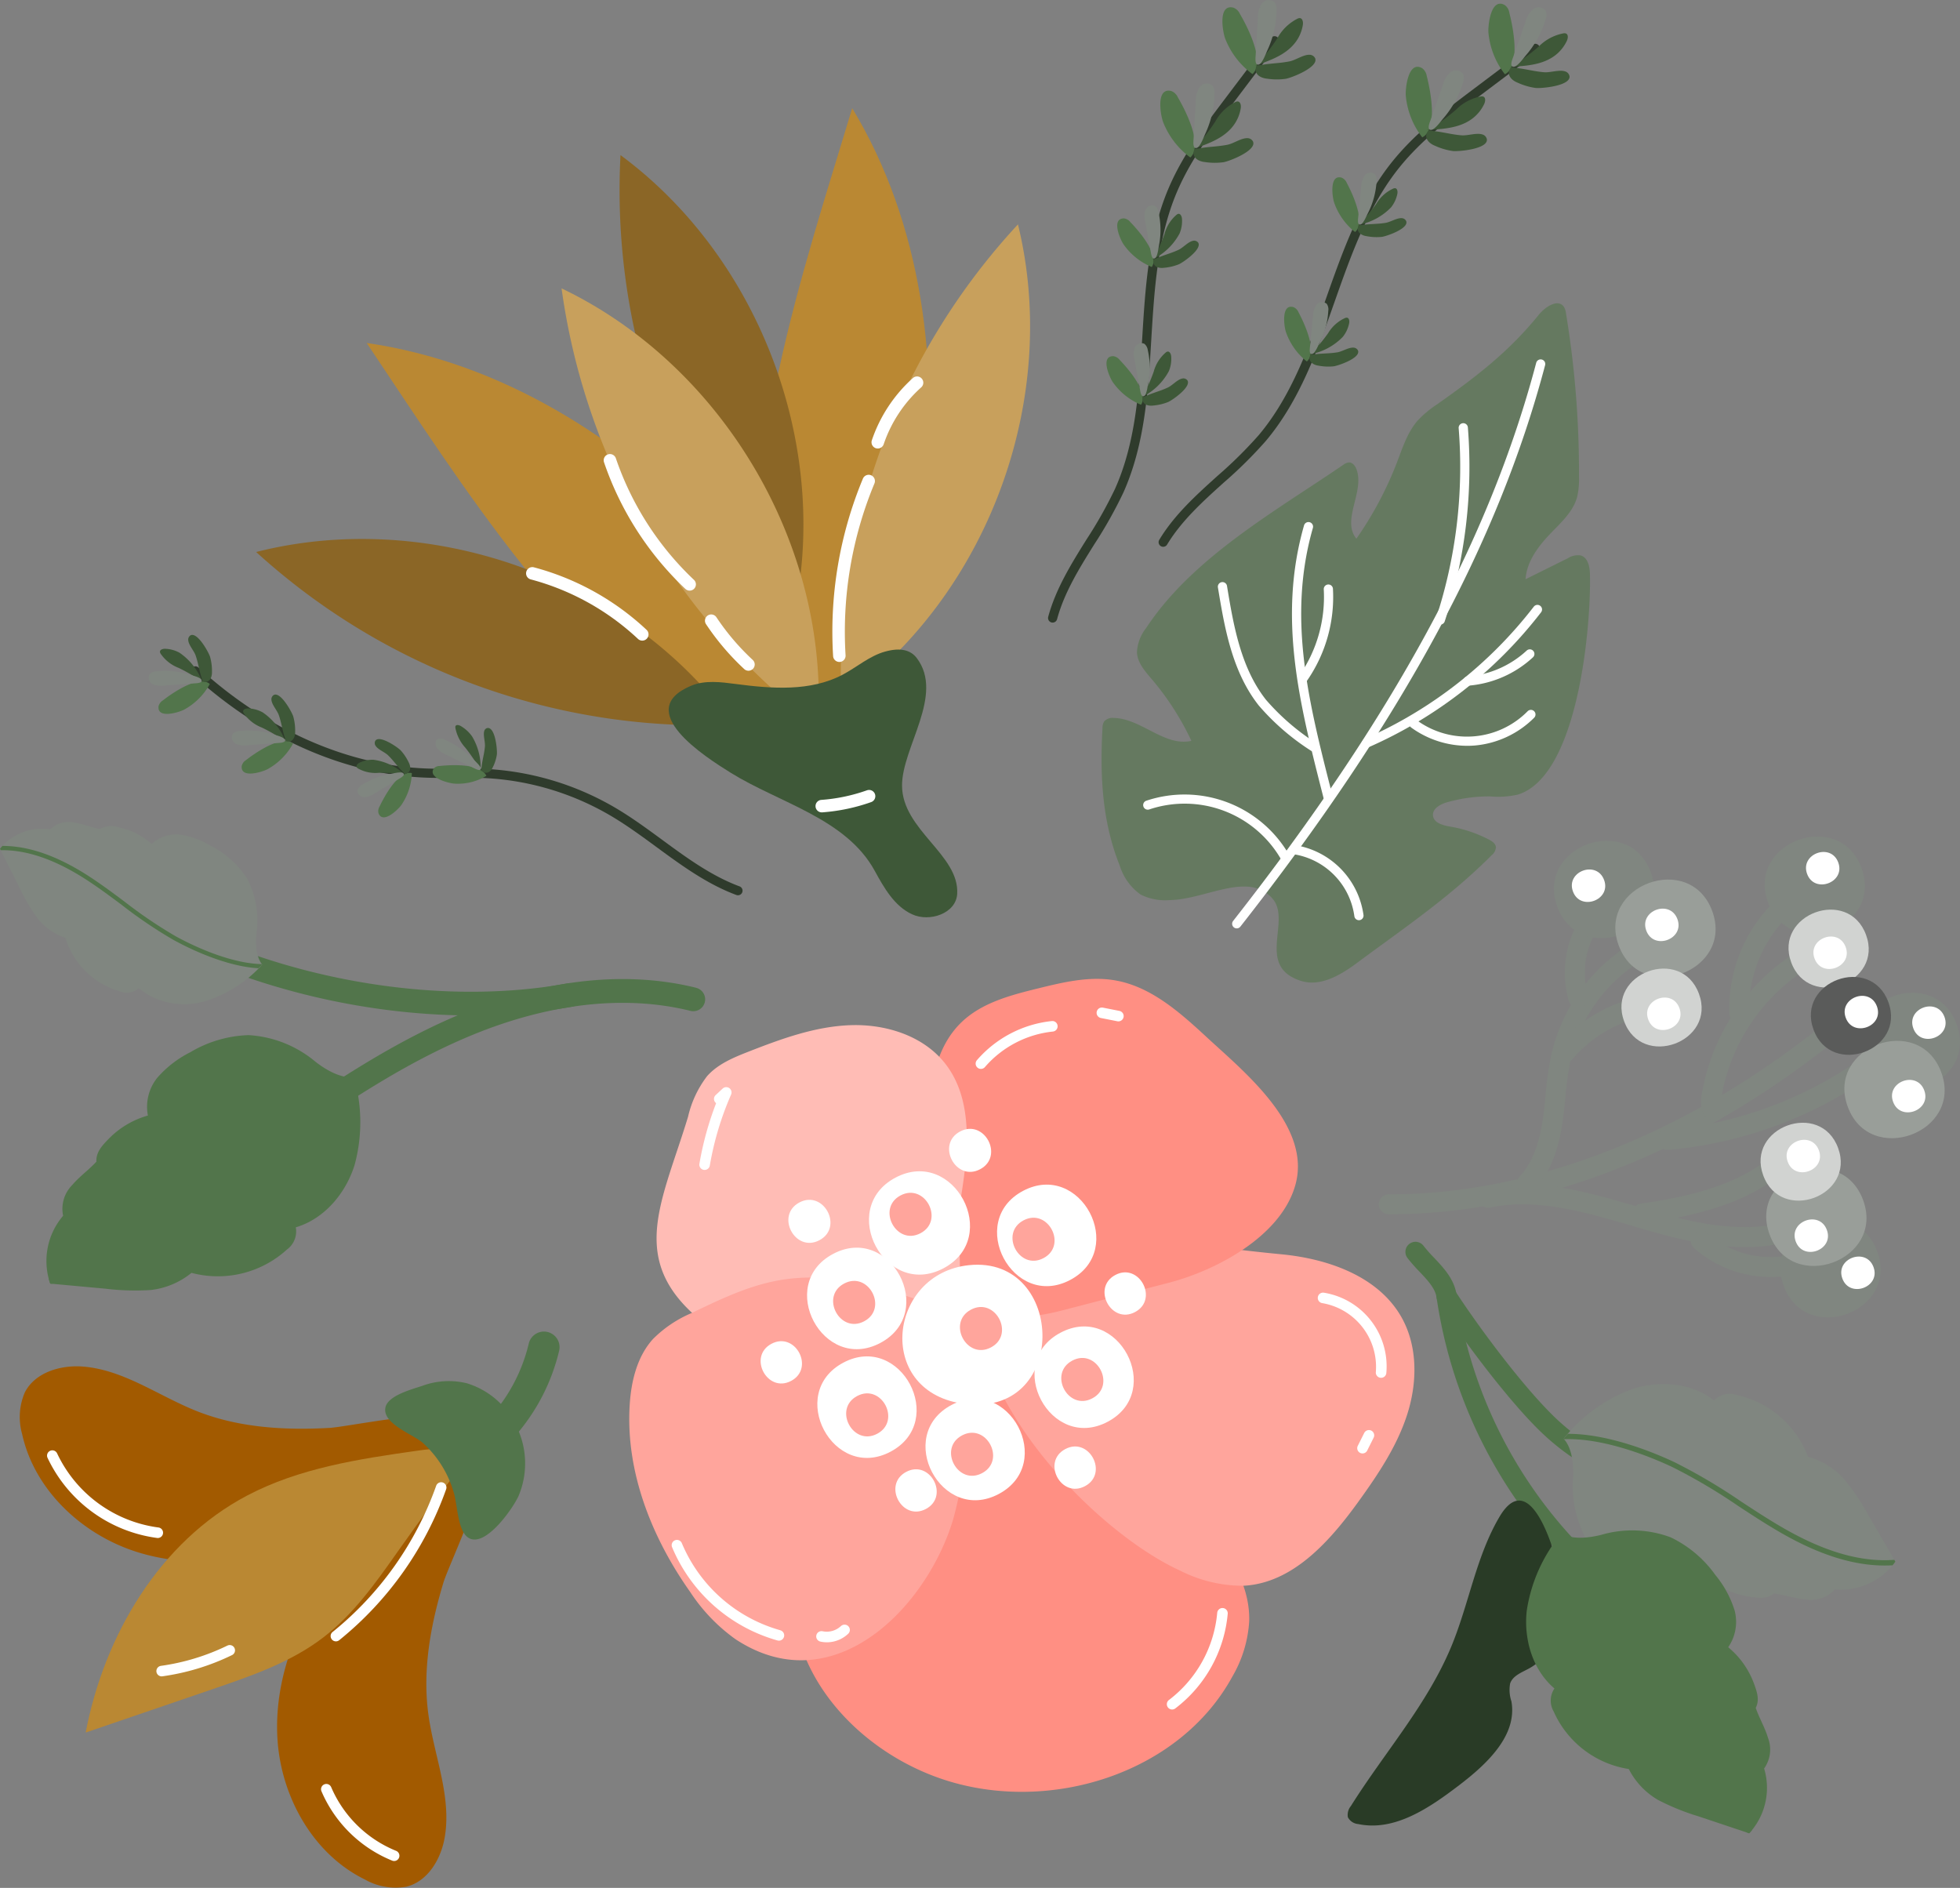 <svg xmlns="http://www.w3.org/2000/svg" width="270.51" height="260.543" viewBox="0 0 270.51 260.543">
  <rect x="0" y="0" width="270.51" height="260.543" fill="#808080" stroke="none"/>
  <g id="Grupo_882273" data-name="Grupo 882273" transform="translate(-1944.889 -1430.991)">
    <g id="Grupo_881866" data-name="Grupo 881866" transform="translate(1944.889 1544.454)">
      <path id="Trazado_279035" data-name="Trazado 279035" d="M2064.639,1653.248c-11.881-2.943-23.521.057-31.191,3.092-9.656,3.819-18.273,9.536-26.983,15.553a1.638,1.638,0,0,0,1.863,2.7c8.547-5.9,16.993-11.509,26.325-15.2,7.227-2.859,18.157-5.694,29.2-2.959a1.638,1.638,0,0,0,.787-3.18Z" transform="translate(-1968.552 -1630.389)" fill="#52754b"/>
      <path id="Trazado_279036" data-name="Trazado 279036" d="M2031.681,1644.211c-20.411,3.731-45.569-1.711-62.6-13.535a1.638,1.638,0,1,0-1.869,2.691c13.985,9.708,33.237,15.275,51.165,15.275a77.58,77.58,0,0,0,13.895-1.208,1.638,1.638,0,1,0-.589-3.223Z" transform="translate(-1953.292 -1621.969)" fill="#52754b"/>
      <g id="Grupo_881864" data-name="Grupo 881864" transform="translate(6.406 29.391)">
        <path id="Trazado_279037" data-name="Trazado 279037" d="M1992.515,1668.385a15.776,15.776,0,0,0-9.241-3.684,16.718,16.718,0,0,0-8.056,2.367,14.824,14.824,0,0,0-4.57,3.545,6.391,6.391,0,0,0-1.271,5.184,12.17,12.17,0,0,0-5.422,3.225c-.914.943-1.755,1.834-1.688,3.144-1.05,1.14-2.341,2.044-3.342,3.228a4.671,4.671,0,0,0-1.25,4.236,9.6,9.6,0,0,0-1.781,9.363l7.616.7a33.443,33.443,0,0,0,6.281.18,10.781,10.781,0,0,0,5.6-2.365,14.147,14.147,0,0,0,13.16-3.206,3.106,3.106,0,0,0,1.236-3.076c3.934-1.165,6.889-4.679,8.115-8.6a22.525,22.525,0,0,0-.094-12.151C1996.032,1670.727,1993.934,1669.484,1992.515,1668.385Z" transform="translate(-1955.369 -1664.701)" fill="#52754b"/>
        <path id="Trazado_279038" data-name="Trazado 279038" d="M1997.945,1674.155c-3.3,5.043-9.973,9.062-12.3,10.358a80.864,80.864,0,0,1-10.011,4.444c-2.208.863-4.491,1.755-6.683,2.762-6.2,2.85-10.485,6.236-13.042,10.315.058.213.123.424.2.634l.293.027c2.454-4.063,6.676-7.436,12.871-10.282,2.172-1,4.444-1.886,6.642-2.745a81.422,81.422,0,0,0,10.105-4.489c2.29-1.277,8.706-5.143,12.215-10.105-.068-.307-.133-.617-.21-.921C1998,1674.156,1997.971,1674.152,1997.945,1674.155Z" transform="translate(-1955.581 -1668.375)" fill="#52754b" style="mix-blend-mode: multiply;isolation: isolate"/>
      </g>
      <g id="Grupo_881865" data-name="Grupo 881865">
        <path id="Trazado_279039" data-name="Trazado 279039" d="M1980.288,1631.9a12.316,12.316,0,0,0-1.377-7.642,13.06,13.06,0,0,0-4.9-4.358,11.583,11.583,0,0,0-4.235-1.562,4.989,4.989,0,0,0-3.959,1.3,9.493,9.493,0,0,0-4.376-2.258,3.338,3.338,0,0,0-2.78.18c-1.188-.225-2.321-.707-3.518-.88a3.648,3.648,0,0,0-3.323.922,7.491,7.491,0,0,0-6.936,2.688l2.683,5.332a26.122,26.122,0,0,0,2.475,4.235,8.407,8.407,0,0,0,3.88,2.733,11.039,11.039,0,0,0,7.559,7.392,2.423,2.423,0,0,0,2.548-.452,9.988,9.988,0,0,0,9.045,1.825,17.59,17.59,0,0,0,8.01-5.082C1980.19,1635.193,1980.146,1633.291,1980.288,1631.9Z" transform="translate(-1944.889 -1616.617)" fill="#808680"/>
        <path id="Trazado_279040" data-name="Trazado 279040" d="M1969.118,1634.44a63.153,63.153,0,0,1-7.079-4.8c-1.483-1.106-3.017-2.249-4.59-3.285-4.45-2.933-8.461-4.369-12.218-4.376q-.176.189-.339.391l.1.2c3.705-.053,7.683,1.35,12.126,4.277,1.558,1.027,3.085,2.165,4.562,3.265a63.56,63.56,0,0,0,7.147,4.839c1.792.989,7,3.642,11.738,3.916.176-.172.353-.343.524-.52-.013-.016-.023-.036-.035-.052C1976.353,1638.2,1970.936,1635.443,1969.118,1634.44Z" transform="translate(-1944.891 -1618.703)" fill="#52754b" style="mix-blend-mode: multiply;isolation: isolate"/>
      </g>
    </g>
    <g id="Grupo_881869" data-name="Grupo 881869" transform="translate(2130.865 1602.393)">
      <path id="Trazado_279041" data-name="Trazado 279041" d="M2296.36,1761.757a62.922,62.922,0,0,1-27.069-43.062c-.306-2.161-1.8-3.733-3.109-5.122a19.963,19.963,0,0,1-1.43-1.617,1.391,1.391,0,1,0-2.218,1.678,22.368,22.368,0,0,0,1.628,1.852c1.128,1.191,2.193,2.315,2.375,3.6a65.711,65.711,0,0,0,28.26,44.974,1.391,1.391,0,0,0,1.563-2.3Z" transform="translate(-2254.24 -1711.404)" fill="#52754b"/>
      <path id="Trazado_279042" data-name="Trazado 279042" d="M2301.748,1746.72c-5.22.078-10.8-2.3-15.656-6.752-4.521-4.148-11.081-13-14.294-17.958a1.391,1.391,0,1,0-2.335,1.513c3.294,5.083,10.047,14.181,14.749,18.5,5.274,4.837,11.379,7.486,17.232,7.486.118,0,.238,0,.356,0a1.391,1.391,0,0,0,1.365-1.417A1.41,1.41,0,0,0,2301.748,1746.72Z" transform="translate(-2256.957 -1715.281)" fill="#52754b"/>
      <g id="Grupo_881867" data-name="Grupo 881867" transform="translate(29.821 19.608)">
        <path id="Trazado_279043" data-name="Trazado 279043" d="M2336.654,1756.593a10.375,10.375,0,0,0-4.985-3.074,13.625,13.625,0,0,0-9.868-8.534,2.991,2.991,0,0,0-3.1.748c-3.112-2.436-7.521-2.791-11.277-1.565a21.7,21.7,0,0,0-9.482,6.863c1.188,1.256,1.386,3.6,1.316,5.324a15.2,15.2,0,0,0,2.272,9.309,16.116,16.116,0,0,0,6.358,5,14.311,14.311,0,0,0,5.335,1.6,6.159,6.159,0,0,0,4.778-1.9,11.712,11.712,0,0,0,5.56,2.452c1.25.191,2.419.353,3.41-.432,1.48.187,2.911.695,4.4.818a4.5,4.5,0,0,0,4.023-1.386,9.247,9.247,0,0,0,8.341-3.834l-3.707-6.365A32.29,32.29,0,0,0,2336.654,1756.593Z" transform="translate(-2297.935 -1743.482)" fill="#808680"/>
        <path id="Trazado_279044" data-name="Trazado 279044" d="M2328.323,1767.753c-2-1.147-3.962-2.433-5.864-3.678a78.525,78.525,0,0,0-9.168-5.42c-2.281-1.083-8.9-3.957-14.752-3.937-.2.225-.41.449-.606.679.017.018.03.042.048.062,5.8-.228,12.681,2.762,15,3.86a77.848,77.848,0,0,1,9.079,5.372c1.911,1.25,3.886,2.543,5.9,3.7,5.7,3.276,10.75,4.742,15.379,4.469.135-.164.265-.333.387-.507l-.142-.244C2339.022,1772.452,2334.017,1771.025,2328.323,1767.753Z" transform="translate(-2297.933 -1747.85)" fill="#52754b" style="mix-blend-mode: multiply;isolation: isolate"/>
      </g>
      <path id="Trazado_279045" data-name="Trazado 279045" d="M2270.086,1772.087c-3.193,5.455-4.167,11.9-6.576,17.746-3.324,8.063-9.263,14.722-13.9,22.112a1.915,1.915,0,0,0-.417,1.536,1.758,1.758,0,0,0,1.422.946c5.033,1.065,9.847-2.236,13.936-5.357,3.813-2.911,8.057-6.85,7.217-11.572a4.965,4.965,0,0,1-.174-2.482c.376-1.071,1.606-1.513,2.6-2.057,3.461-1.887,5-6.212,4.725-10.144C2278.684,1779.383,2274.787,1764.054,2270.086,1772.087Z" transform="translate(-2249.145 -1734.101)" fill="#293b26"/>
      <g id="Grupo_881868" data-name="Grupo 881868" transform="translate(24.654 39.814)">
        <path id="Trazado_279046" data-name="Trazado 279046" d="M2322.863,1805.166c-.423-1.431-1.211-2.729-1.695-4.141.567-1.13.17-2.242-.27-3.427a11.718,11.718,0,0,0-3.531-4.945,6.159,6.159,0,0,0,.889-5.064,14.3,14.3,0,0,0-2.655-4.9,16.1,16.1,0,0,0-6.187-5.21,15.2,15.2,0,0,0-9.576-.334c-1.677.419-4.009.7-5.48-.206a21.693,21.693,0,0,0-4.794,10.679c-.437,3.927.807,8.172,3.824,10.724a2.991,2.991,0,0,0-.1,3.191,13.624,13.624,0,0,0,10.361,7.928,10.381,10.381,0,0,0,4.023,4.257,32.219,32.219,0,0,0,5.608,2.275l6.986,2.337a9.245,9.245,0,0,0,2.059-8.946A4.5,4.5,0,0,0,2322.863,1805.166Z" transform="translate(-2289.48 -1776.54)" fill="#52754b"/>
        <path id="Trazado_279047" data-name="Trazado 279047" d="M2311.113,1798.924a77.811,77.811,0,0,1-7.105-7.8c-1.546-2.043-5.871-8.172-6.827-13.9-.022-.013-.048-.021-.07-.034-.186.239-.363.487-.542.732,1.17,5.735,5.33,11.631,6.853,13.644a78.292,78.292,0,0,0,7.17,7.875c1.605,1.609,3.264,3.273,4.793,4.995,4.359,4.911,6.774,9.521,7.364,14.056l.268.09c.146-.156.285-.318.418-.483-.673-4.587-3.134-9.233-7.5-14.15C2314.392,1802.212,2312.725,1800.54,2311.113,1798.924Z" transform="translate(-2292.236 -1776.793)" fill="#52754b" style="mix-blend-mode: multiply;isolation: isolate"/>
      </g>
    </g>
    <g id="Grupo_881874" data-name="Grupo 881874" transform="translate(2104.794 1431.501)">
      <path id="Trazado_279048" data-name="Trazado 279048" d="M2258.091,1441l-8.024,6.039c-3.97,2.988-8.076,6.078-11.284,10.049-4.437,5.494-6.839,12.3-9.161,18.877-2.354,6.667-4.787,13.562-9.333,18.946a60,60,0,0,1-5.688,5.615c-2.919,2.634-5.937,5.359-8.017,8.807a.633.633,0,1,0,1.084.654c1.984-3.288,4.931-5.949,7.782-8.522a60.832,60.832,0,0,0,5.806-5.738c4.7-5.561,7.169-12.567,9.56-19.342,2.287-6.479,4.652-13.178,8.953-18.5,3.11-3.849,7.151-6.891,11.06-9.833l8.024-6.039a.633.633,0,0,0-.762-1.011Z" transform="translate(-2206.493 -1435.343)" fill="#2f3b2c"/>
      <g id="Grupo_881870" data-name="Grupo 881870" transform="translate(45.513)">
        <path id="Trazado_279049" data-name="Trazado 279049" d="M2283.221,1432.02c-1.946-1.114-2.347,2.871-2.258,3.828a11.024,11.024,0,0,0,2.269,5.716c2.216-1.112,1.117-6.531.618-8.467A1.636,1.636,0,0,0,2283.221,1432.02Z" transform="translate(-2280.952 -1431.825)" fill="#52754b"/>
        <path id="Trazado_279050" data-name="Trazado 279050" d="M2286.053,1446.048l-.31.015.248.045C2286.01,1446.088,2286.033,1446.068,2286.053,1446.048Z" transform="translate(-2282.815 -1437.354)" fill="#3e5838"/>
        <path id="Trazado_279051" data-name="Trazado 279051" d="M2293.847,1439.54c.162-.348.219-.877-.142-1.011a.691.691,0,0,0-.315-.018,6.513,6.513,0,0,0-3.443,1.837,27.3,27.3,0,0,1-3.353,2.488,2.253,2.253,0,0,0-.345.278c2.11-.1,4.327-.292,5.993-1.572A5.424,5.424,0,0,0,2293.847,1439.54Z" transform="translate(-2283.012 -1434.421)" fill="#3e5838"/>
        <path id="Trazado_279052" data-name="Trazado 279052" d="M2293.348,1446.737c-.816-.273-2.007.182-2.9.114-.522-.04-1.039-.122-1.555-.214-.646-.116-1.291-.248-1.94-.334-.1-.013-.213-.024-.322-.027l-.705-.129c-.726.779-.249,1.7.862,2.145a8.93,8.93,0,0,0,2.5.731c.883.078,4.812-.3,4.665-1.615A.859.859,0,0,0,2293.348,1446.737Z" transform="translate(-2282.752 -1437.392)" fill="#3e5838"/>
        <path id="Trazado_279053" data-name="Trazado 279053" d="M2289.107,1432.93a3.534,3.534,0,0,0-1.02,1.737l-1.675,4.777c-.149.426-.59,1.477.1,1.4.492-.053,1.317-1.2,1.6-1.532a13.54,13.54,0,0,0,2.739-4.935,1.673,1.673,0,0,0,.031-1.233A1.223,1.223,0,0,0,2289.107,1432.93Z" transform="translate(-2282.967 -1432.146)" fill="#808680"/>
      </g>
      <g id="Grupo_881871" data-name="Grupo 881871" transform="translate(34.107 8.707)">
        <path id="Trazado_279054" data-name="Trazado 279054" d="M2264.561,1446.264c-1.946-1.114-2.346,2.87-2.257,3.828a11.019,11.019,0,0,0,2.269,5.716c2.216-1.112,1.118-6.531.619-8.468A1.635,1.635,0,0,0,2264.561,1446.264Z" transform="translate(-2262.292 -1446.069)" fill="#52754b"/>
        <path id="Trazado_279055" data-name="Trazado 279055" d="M2275.187,1453.784c.162-.349.219-.877-.141-1.011a.7.7,0,0,0-.315-.018,6.51,6.51,0,0,0-3.443,1.837,27.361,27.361,0,0,1-3.353,2.488,2.282,2.282,0,0,0-.345.277c2.11-.1,4.327-.292,5.993-1.571A5.426,5.426,0,0,0,2275.187,1453.784Z" transform="translate(-2264.352 -1448.665)" fill="#3e5838"/>
        <path id="Trazado_279056" data-name="Trazado 279056" d="M2274.688,1460.98c-.817-.272-2.007.183-2.9.114-.522-.04-1.039-.122-1.554-.214-.646-.116-1.292-.247-1.941-.333a3.2,3.2,0,0,0-.321-.028l-.705-.129c-.726.779-.249,1.7.862,2.145a8.927,8.927,0,0,0,2.5.73c.883.078,4.812-.3,4.664-1.615A.859.859,0,0,0,2274.688,1460.98Z" transform="translate(-2264.092 -1451.636)" fill="#3e5838"/>
        <path id="Trazado_279057" data-name="Trazado 279057" d="M2267.394,1460.291l-.309.015.247.045C2267.351,1460.331,2267.373,1460.311,2267.394,1460.291Z" transform="translate(-2264.155 -1451.598)" fill="#3e5838"/>
        <path id="Trazado_279058" data-name="Trazado 279058" d="M2270.448,1447.173a3.544,3.544,0,0,0-1.02,1.738l-1.674,4.777c-.15.426-.591,1.477.1,1.4.492-.053,1.317-1.2,1.6-1.532a13.55,13.55,0,0,0,2.74-4.934,1.672,1.672,0,0,0,.03-1.233A1.224,1.224,0,0,0,2270.448,1447.173Z" transform="translate(-2264.308 -1446.39)" fill="#808680"/>
      </g>
      <g id="Grupo_881872" data-name="Grupo 881872" transform="translate(23.983 23.311)">
        <path id="Trazado_279059" data-name="Trazado 279059" d="M2247.015,1471.068c-1.745-.5-1.293,2.709-1.039,3.445a8.918,8.918,0,0,0,2.883,4.059c1.529-1.3-.377-5.351-1.143-6.778A1.324,1.324,0,0,0,2247.015,1471.068Z" transform="translate(-2245.729 -1470.371)" fill="#52754b"/>
        <path id="Trazado_279060" data-name="Trazado 279060" d="M2251.361,1481.8l.2-.012c.011-.02.028-.04.041-.06Z" transform="translate(-2247.918 -1474.536)" fill="#3e5838"/>
        <path id="Trazado_279061" data-name="Trazado 279061" d="M2256.167,1476.135a4.4,4.4,0,0,0,.876-1.883c.061-.306,0-.732-.306-.768a.551.551,0,0,0-.251.047,5.271,5.271,0,0,0-2.354,2.106,22.145,22.145,0,0,1-2.158,2.6,1.762,1.762,0,0,0-.212.283A8.431,8.431,0,0,0,2256.167,1476.135Z" transform="translate(-2248.074 -1471.33)" fill="#3e5838"/>
        <path id="Trazado_279062" data-name="Trazado 279062" d="M2257.551,1480.249c-.694-.057-1.543.529-2.256.647a12.646,12.646,0,0,1-1.264.131c-.531.033-1.062.054-1.591.111-.084.009-.171.022-.258.041l-.579.034c-.421.752.13,1.384,1.089,1.521a7.214,7.214,0,0,0,2.1.094c.709-.108,3.728-1.158,3.358-2.167A.7.7,0,0,0,2257.551,1480.249Z" transform="translate(-2247.957 -1473.96)" fill="#3e5838"/>
        <path id="Trazado_279063" data-name="Trazado 279063" d="M2252.419,1470.378a2.87,2.87,0,0,0-.468,1.562q-.2,2.039-.4,4.078c-.036.364-.18,1.275.348,1.083.377-.136.8-1.2.967-1.513a10.972,10.972,0,0,0,1.205-4.408,1.356,1.356,0,0,0-.213-.975A.991.991,0,0,0,2252.419,1470.378Z" transform="translate(-2247.975 -1469.962)" fill="#808680"/>
      </g>
      <g id="Grupo_881873" data-name="Grupo 881873" transform="translate(17.328 41.177)">
        <path id="Trazado_279064" data-name="Trazado 279064" d="M2236.127,1500.3c-1.744-.5-1.293,2.708-1.038,3.444a8.925,8.925,0,0,0,2.883,4.059c1.529-1.3-.377-5.35-1.142-6.777A1.322,1.322,0,0,0,2236.127,1500.3Z" transform="translate(-2234.841 -1499.601)" fill="#52754b"/>
        <path id="Trazado_279065" data-name="Trazado 279065" d="M2246.664,1509.479c-.695-.057-1.543.529-2.256.647a12.658,12.658,0,0,1-1.263.131c-.531.034-1.063.054-1.591.111-.083.009-.171.022-.258.04l-.578.034c-.421.752.13,1.383,1.089,1.521a7.2,7.2,0,0,0,2.1.093c.709-.107,3.728-1.158,3.358-2.167A.7.7,0,0,0,2246.664,1509.479Z" transform="translate(-2237.07 -1503.189)" fill="#3e5838"/>
        <path id="Trazado_279066" data-name="Trazado 279066" d="M2240.474,1511.03l.2-.012c.011-.02.029-.041.041-.061Z" transform="translate(-2237.031 -1503.765)" fill="#3e5838"/>
        <path id="Trazado_279067" data-name="Trazado 279067" d="M2245.28,1505.365a4.38,4.38,0,0,0,.876-1.883c.061-.305,0-.732-.305-.768a.562.562,0,0,0-.251.046,5.273,5.273,0,0,0-2.353,2.107,22.14,22.14,0,0,1-2.158,2.6,1.793,1.793,0,0,0-.212.283A8.424,8.424,0,0,0,2245.28,1505.365Z" transform="translate(-2237.187 -1500.56)" fill="#3e5838"/>
        <path id="Trazado_279068" data-name="Trazado 279068" d="M2241.531,1499.607a2.871,2.871,0,0,0-.468,1.563q-.2,2.039-.4,4.078c-.035.364-.181,1.275.348,1.083.377-.137.8-1.2.967-1.514a10.971,10.971,0,0,0,1.2-4.407,1.354,1.354,0,0,0-.213-.976A.991.991,0,0,0,2241.531,1499.607Z" transform="translate(-2237.088 -1499.191)" fill="#808680"/>
      </g>
    </g>
    <g id="Grupo_881879" data-name="Grupo 881879" transform="translate(2089.536 1430.991)">
      <path id="Trazado_279069" data-name="Trazado 279069" d="M2212.281,1439.432l-6.053,8.013c-3,3.963-6.092,8.062-8.085,12.765-2.756,6.5-3.194,13.7-3.617,20.669-.429,7.057-.872,14.355-3.762,20.782a59.893,59.893,0,0,1-3.924,6.962c-2.082,3.336-4.233,6.786-5.286,10.674a.634.634,0,0,0,.446.777.651.651,0,0,0,.166.022.634.634,0,0,0,.611-.468c1-3.707,3.1-7.076,5.137-10.334a60.672,60.672,0,0,0,4-7.113c2.986-6.639,3.437-14.054,3.872-21.225.417-6.858.848-13.949,3.518-20.251,1.932-4.559,4.981-8.594,7.93-12.5l6.053-8.013a.633.633,0,1,0-1.01-.763Z" transform="translate(-2181.532 -1434.174)" fill="#2f3b2c"/>
      <g id="Grupo_881875" data-name="Grupo 881875" transform="translate(24.064)">
        <path id="Trazado_279070" data-name="Trazado 279070" d="M2222.413,1432.683c-2.177-.536-1.466,3.405-1.117,4.3a11.023,11.023,0,0,0,3.753,4.872c1.825-1.678-.721-6.587-1.734-8.311A1.631,1.631,0,0,0,2222.413,1432.683Z" transform="translate(-2220.901 -1431.629)" fill="#52754b"/>
        <path id="Trazado_279071" data-name="Trazado 279071" d="M2228.245,1445.746l.25-.024c.013-.025.029-.05.043-.075Z" transform="translate(-2223.756 -1436.688)" fill="#3e5838"/>
        <path id="Trazado_279072" data-name="Trazado 279072" d="M2235.853,1443.358c-.86-.037-1.881.727-2.754.906a15.666,15.666,0,0,1-1.554.222c-.653.067-1.309.117-1.958.213a3.168,3.168,0,0,0-.317.062l-.713.07c-.484.949.228,1.7,1.419,1.825a8.908,8.908,0,0,0,2.6.015c.871-.168,4.546-1.608,4.041-2.836A.858.858,0,0,0,2235.853,1443.358Z" transform="translate(-2223.818 -1435.798)" fill="#3e5838"/>
        <path id="Trazado_279073" data-name="Trazado 279073" d="M2234.053,1438.378a5.417,5.417,0,0,0,.992-2.367c.06-.38-.031-.9-.414-.933a.692.692,0,0,0-.308.07,6.515,6.515,0,0,0-2.8,2.713,27.293,27.293,0,0,1-2.54,3.314,2.286,2.286,0,0,0-.255.362C2230.726,1440.863,2232.8,1440.067,2234.053,1438.378Z" transform="translate(-2223.942 -1432.579)" fill="#3e5838"/>
        <path id="Trazado_279074" data-name="Trazado 279074" d="M2229.2,1431.547a3.538,3.538,0,0,0-.5,1.951q-.148,2.526-.3,5.053c-.027.451-.162,1.582.482,1.32.458-.186.935-1.516,1.121-1.914a13.552,13.552,0,0,0,1.276-5.5,1.669,1.669,0,0,0-.31-1.193A1.224,1.224,0,0,0,2229.2,1431.547Z" transform="translate(-2223.806 -1430.991)" fill="#808680"/>
      </g>
      <g id="Grupo_881876" data-name="Grupo 881876" transform="translate(15.493 11.508)">
        <path id="Trazado_279075" data-name="Trazado 279075" d="M2208.391,1451.509c-2.178-.535-1.467,3.406-1.118,4.3a11.024,11.024,0,0,0,3.753,4.872c1.825-1.678-.721-6.586-1.734-8.311A1.634,1.634,0,0,0,2208.391,1451.509Z" transform="translate(-2206.878 -1450.456)" fill="#52754b"/>
        <path id="Trazado_279076" data-name="Trazado 279076" d="M2214.222,1464.572l.251-.024c.012-.024.028-.05.042-.075Z" transform="translate(-2209.733 -1455.515)" fill="#3e5838"/>
        <path id="Trazado_279077" data-name="Trazado 279077" d="M2221.83,1462.184c-.86-.037-1.879.727-2.754.906-.513.1-1.032.168-1.554.221-.653.067-1.309.117-1.958.213-.1.015-.21.035-.316.062l-.713.07c-.484.949.228,1.7,1.418,1.825a8.945,8.945,0,0,0,2.6.015c.871-.167,4.545-1.608,4.04-2.836A.858.858,0,0,0,2221.83,1462.184Z" transform="translate(-2209.794 -1454.624)" fill="#3e5838"/>
        <path id="Trazado_279078" data-name="Trazado 279078" d="M2220.031,1457.2a5.419,5.419,0,0,0,.991-2.367c.061-.38-.031-.9-.414-.933a.679.679,0,0,0-.308.069,6.509,6.509,0,0,0-2.8,2.713,27.364,27.364,0,0,1-2.54,3.315,2.288,2.288,0,0,0-.255.362C2216.7,1459.69,2218.781,1458.894,2220.031,1457.2Z" transform="translate(-2209.919 -1451.406)" fill="#3e5838"/>
        <path id="Trazado_279079" data-name="Trazado 279079" d="M2215.179,1450.373a3.545,3.545,0,0,0-.5,1.951q-.149,2.527-.3,5.053c-.026.45-.161,1.582.482,1.32.459-.186.935-1.517,1.121-1.915a13.55,13.55,0,0,0,1.276-5.5,1.672,1.672,0,0,0-.31-1.194A1.224,1.224,0,0,0,2215.179,1450.373Z" transform="translate(-2209.783 -1449.817)" fill="#808680"/>
      </g>
      <g id="Grupo_881877" data-name="Grupo 881877" transform="translate(9.549 28.328)">
        <path id="Trazado_279080" data-name="Trazado 279080" d="M2198.086,1480.3c-1.815,0-.5,2.96-.051,3.6a8.925,8.925,0,0,0,3.889,3.109c1.112-1.671-1.834-5.041-2.963-6.2A1.323,1.323,0,0,0,2198.086,1480.3Z" transform="translate(-2197.154 -1478.488)" fill="#52754b"/>
        <path id="Trazado_279081" data-name="Trazado 279081" d="M2210.774,1485.349c-.683.136-1.338.933-1.99,1.242a12.64,12.64,0,0,1-1.179.473c-.5.178-1.007.344-1.5.545-.078.032-.159.068-.237.109l-.546.192c-.2.84.505,1.295,1.465,1.163a7.214,7.214,0,0,0,2.049-.489c.652-.3,3.265-2.139,2.632-3.007A.7.7,0,0,0,2210.774,1485.349Z" transform="translate(-2200.316 -1480.445)" fill="#3e5838"/>
        <path id="Trazado_279082" data-name="Trazado 279082" d="M2205.027,1489.573l.193-.068c.005-.022.017-.046.023-.07Z" transform="translate(-2200.215 -1482.039)" fill="#3e5838"/>
        <path id="Trazado_279083" data-name="Trazado 279083" d="M2208.959,1481.975a4.39,4.39,0,0,0,.325-2.052c-.026-.31-.2-.7-.5-.654a.562.562,0,0,0-.229.114,5.276,5.276,0,0,0-1.684,2.672,22.079,22.079,0,0,1-1.359,3.1,1.755,1.755,0,0,0-.126.33A8.42,8.42,0,0,0,2208.959,1481.975Z" transform="translate(-2200.353 -1478.085)" fill="#3e5838"/>
        <path id="Trazado_279084" data-name="Trazado 279084" d="M2204.774,1477.447a.99.99,0,0,0-1.338.562,2.868,2.868,0,0,0-.02,1.631q.369,2.015.74,4.03c.066.359.177,1.276.633.946.324-.235.444-1.372.513-1.721a10.965,10.965,0,0,0-.054-4.569A1.353,1.353,0,0,0,2204.774,1477.447Z" transform="translate(-2199.546 -1477.336)" fill="#808680"/>
      </g>
      <g id="Grupo_881878" data-name="Grupo 881878" transform="translate(8.065 47.336)">
        <path id="Trazado_279085" data-name="Trazado 279085" d="M2195.658,1511.4c-1.815,0-.5,2.96-.051,3.6a8.92,8.92,0,0,0,3.889,3.109c1.112-1.671-1.834-5.04-2.962-6.2A1.324,1.324,0,0,0,2195.658,1511.4Z" transform="translate(-2194.726 -1509.585)" fill="#52754b"/>
        <path id="Trazado_279086" data-name="Trazado 279086" d="M2202.6,1520.669l.193-.068c0-.022.016-.047.022-.07Z" transform="translate(-2197.786 -1513.136)" fill="#3e5838"/>
        <path id="Trazado_279087" data-name="Trazado 279087" d="M2206.53,1513.072a4.39,4.39,0,0,0,.324-2.052c-.026-.31-.2-.7-.505-.654a.556.556,0,0,0-.228.114,5.265,5.265,0,0,0-1.683,2.673,22.2,22.2,0,0,1-1.36,3.095,1.869,1.869,0,0,0-.126.331A8.425,8.425,0,0,0,2206.53,1513.072Z" transform="translate(-2197.924 -1509.182)" fill="#3e5838"/>
        <path id="Trazado_279088" data-name="Trazado 279088" d="M2208.346,1516.446c-.683.136-1.338.933-1.992,1.242a12.463,12.463,0,0,1-1.179.473c-.5.179-1.007.344-1.5.545a2.481,2.481,0,0,0-.237.109l-.546.192c-.2.839.506,1.295,1.465,1.163a7.215,7.215,0,0,0,2.05-.488c.652-.3,3.265-2.139,2.631-3.007A.693.693,0,0,0,2208.346,1516.446Z" transform="translate(-2197.887 -1511.542)" fill="#3e5838"/>
        <path id="Trazado_279089" data-name="Trazado 279089" d="M2202.346,1508.543a.991.991,0,0,0-1.339.562,2.872,2.872,0,0,0-.021,1.631q.371,2.015.74,4.031c.066.359.177,1.275.633.946.324-.235.443-1.373.513-1.721a10.979,10.979,0,0,0-.054-4.569A1.355,1.355,0,0,0,2202.346,1508.543Z" transform="translate(-2197.117 -1508.432)" fill="#808680"/>
      </g>
    </g>
    <g id="Grupo_881884" data-name="Grupo 881884" transform="translate(1965.389 1518.614)">
      <path id="Trazado_279090" data-name="Trazado 279090" d="M2063.7,1611.8c-3.9-1.447-7.357-3.986-10.7-6.441-2.037-1.495-4.144-3.04-6.353-4.349a39.269,39.269,0,0,0-18.47-5.442c-1.3-.049-2.609-.033-3.877-.018-1.172.014-2.386.027-3.569-.009-11.006-.352-22.269-5.3-31.713-13.944a.633.633,0,0,0-.855.934c9.667,8.844,21.219,13.913,32.527,14.275,1.214.039,2.439.024,3.625.01,1.253-.015,2.548-.03,3.814.018A37.986,37.986,0,0,1,2046,1602.1c2.156,1.278,4.238,2.805,6.25,4.281,3.416,2.506,6.949,5.1,11.011,6.607a.633.633,0,0,0,.441-1.187Z" transform="translate(-1982.131 -1577.098)" fill="#2f3b2c"/>
      <g id="Grupo_881880" data-name="Grupo 881880" transform="translate(39.212 12.438)">
        <path id="Trazado_279091" data-name="Trazado 279091" d="M2043.549,1603.862a1.074,1.074,0,0,0-.822.354c-.853,1.329,2.179,2.049,2.909,2.084a7.6,7.6,0,0,0,4.358-1.083C2049.153,1603.452,2045.025,1603.7,2043.549,1603.862Z" transform="translate(-2042.577 -1598.211)" fill="#52754b"/>
        <path id="Trazado_279092" data-name="Trazado 279092" d="M2048.489,1594.848c-.264-.158-.667-.256-.769,0a.479.479,0,0,0-.014.233,5.653,5.653,0,0,0,1.389,2.754,24.631,24.631,0,0,1,1.885,2.757,2.032,2.032,0,0,0,.21.28,8.379,8.379,0,0,0-1.18-4.616A5.009,5.009,0,0,0,2048.489,1594.848Z" transform="translate(-2044.568 -1594.69)" fill="#3e5838"/>
        <path id="Trazado_279093" data-name="Trazado 279093" d="M2053.411,1604.8c0,.079.007.158.011.237l.035-.18C2053.441,1604.838,2053.426,1604.816,2053.411,1604.8Z" transform="translate(-2046.789 -1598.619)" fill="#3e5838"/>
        <path id="Trazado_279094" data-name="Trazado 279094" d="M2054.466,1595.35a.543.543,0,0,0-.511.379c-.209.578.134,1.512.079,2.166a10.58,10.58,0,0,1-.167,1.133c-.09.469-.192.934-.259,1.408a2.088,2.088,0,0,0-.022.237l-.1.51c.592.622,1.292.365,1.635-.413a5.815,5.815,0,0,0,.563-1.78C2055.746,1598.341,2055.471,1595.379,2054.466,1595.35Z" transform="translate(-2046.818 -1594.946)" fill="#3e5838"/>
        <path id="Trazado_279095" data-name="Trazado 279095" d="M2048.3,1600.468a12.4,12.4,0,0,0-3.749-2.559,1.347,1.347,0,0,0-.938-.153c-.463.167-.482.853-.169,1.3a3.244,3.244,0,0,0,1.32.942l3.631,1.75c.325.156,1.123.6,1.068.074C2049.419,1601.451,2048.548,1600.717,2048.3,1600.468Z" transform="translate(-2042.831 -1595.867)" fill="#808680"/>
      </g>
      <g id="Grupo_881881" data-name="Grupo 881881">
        <path id="Trazado_279096" data-name="Trazado 279096" d="M1981.284,1587.458a1.319,1.319,0,0,0-.6.814c-.2,1.8,2.889.815,3.57.441a8.9,8.9,0,0,0,3.507-3.522C1986.224,1583.906,1982.559,1586.464,1981.284,1587.458Z" transform="translate(-1979.303 -1578.422)" fill="#52754b"/>
        <path id="Trazado_279097" data-name="Trazado 279097" d="M1990.6,1585.026l-.047-.2c-.021-.008-.044-.021-.066-.031C1990.529,1584.873,1990.568,1584.95,1990.6,1585.026Z" transform="translate(-1983.117 -1578.406)" fill="#3e5838"/>
        <path id="Trazado_279098" data-name="Trazado 279098" d="M1987.692,1574.409a.692.692,0,0,0-.3.664c.062.693.784,1.429,1.021,2.111.139.4.245.81.344,1.222.123.516.234,1.037.38,1.547a2.463,2.463,0,0,0,.084.247l.132.564c.813.287,1.34-.361,1.313-1.328a7.212,7.212,0,0,0-.266-2.087C1990.172,1576.668,1988.623,1573.875,1987.692,1574.409Z" transform="translate(-1981.911 -1574.342)" fill="#3e5838"/>
        <path id="Trazado_279099" data-name="Trazado 279099" d="M1983.7,1578.017a4.405,4.405,0,0,0-2-.545c-.31-.008-.722.12-.7.43a.558.558,0,0,0,.089.24,5.282,5.282,0,0,0,2.476,1.961,22.165,22.165,0,0,1,2.93,1.685,1.816,1.816,0,0,0,.315.161A8.44,8.44,0,0,0,1983.7,1578.017Z" transform="translate(-1979.422 -1575.558)" fill="#3e5838"/>
        <path id="Trazado_279100" data-name="Trazado 279100" d="M1984.054,1582.963a11,11,0,0,0-4.547-.443,1.35,1.35,0,0,0-.924.374.989.989,0,0,0,.416,1.39,2.865,2.865,0,0,0,1.619.2l4.085-.3c.364-.026,1.287-.037,1.007-.525C1985.511,1583.312,1984.393,1583.07,1984.054,1582.963Z" transform="translate(-1978.427 -1577.494)" fill="#808680"/>
      </g>
      <g id="Grupo_881882" data-name="Grupo 881882" transform="translate(11.482 8.232)">
        <path id="Trazado_279101" data-name="Trazado 279101" d="M2000.069,1600.925a1.319,1.319,0,0,0-.6.814c-.2,1.8,2.889.816,3.57.441a8.894,8.894,0,0,0,3.507-3.521C2005.009,1597.374,2001.344,1599.932,2000.069,1600.925Z" transform="translate(-1998.088 -1591.889)" fill="#52754b"/>
        <path id="Trazado_279102" data-name="Trazado 279102" d="M2009.39,1598.493l-.047-.2c-.021-.008-.045-.021-.067-.031C2009.314,1598.34,2009.354,1598.417,2009.39,1598.493Z" transform="translate(-2001.903 -1591.873)" fill="#3e5838"/>
        <path id="Trazado_279103" data-name="Trazado 279103" d="M2006.477,1587.876a.693.693,0,0,0-.3.665c.062.693.784,1.429,1.021,2.111.139.4.245.81.343,1.222.124.516.234,1.037.38,1.547a2.516,2.516,0,0,0,.084.247l.132.564c.813.287,1.34-.361,1.313-1.328a7.209,7.209,0,0,0-.266-2.087C2008.957,1590.135,2007.408,1587.342,2006.477,1587.876Z" transform="translate(-2000.696 -1587.808)" fill="#3e5838"/>
        <path id="Trazado_279104" data-name="Trazado 279104" d="M2002.481,1591.484a4.4,4.4,0,0,0-2-.545c-.311-.008-.722.12-.7.43a.561.561,0,0,0,.089.24,5.284,5.284,0,0,0,2.476,1.961,22.17,22.17,0,0,1,2.93,1.686,1.846,1.846,0,0,0,.316.161A8.436,8.436,0,0,0,2002.481,1591.484Z" transform="translate(-1998.207 -1589.026)" fill="#3e5838"/>
        <path id="Trazado_279105" data-name="Trazado 279105" d="M2002.839,1596.43a10.991,10.991,0,0,0-4.546-.443,1.354,1.354,0,0,0-.924.374.989.989,0,0,0,.416,1.389,2.868,2.868,0,0,0,1.619.2l4.085-.3c.364-.026,1.286-.037,1.007-.525C2004.3,1596.779,2003.178,1596.537,2002.839,1596.43Z" transform="translate(-1997.212 -1590.961)" fill="#808680"/>
      </g>
      <g id="Grupo_881883" data-name="Grupo 881883" transform="translate(28.704 14.377)">
        <path id="Trazado_279106" data-name="Trazado 279106" d="M2030.475,1610.118a1.23,1.23,0,0,0-.156.927c.59,1.584,2.748-.532,3.159-1.13a8.306,8.306,0,0,0,1.448-4.4C2033.1,1605.087,2031.122,1608.756,2030.475,1610.118Z" transform="translate(-2027.288 -1600.823)" fill="#52754b"/>
        <path id="Trazado_279107" data-name="Trazado 279107" d="M2025.832,1602.918c-.262.123-.551.4-.406.653a.512.512,0,0,0,.174.162,4.914,4.914,0,0,0,2.884.595,20.762,20.762,0,0,1,3.147.175,1.724,1.724,0,0,0,.33,0,7.85,7.85,0,0,0-4.23-1.975A4.1,4.1,0,0,0,2025.832,1602.918Z" transform="translate(-2025.387 -1599.677)" fill="#3e5838"/>
        <path id="Trazado_279108" data-name="Trazado 279108" d="M2036.141,1605.762l.191.143-.122-.146C2036.188,1605.762,2036.163,1605.76,2036.141,1605.762Z" transform="translate(-2029.568 -1600.933)" fill="#3e5838"/>
        <path id="Trazado_279109" data-name="Trazado 279109" d="M2033.07,1599.405c-.474-.471-2.933-2.148-3.485-1.312a.647.647,0,0,0,.027.68c.342.551,1.252.862,1.735,1.33.283.275.543.571.8.873.319.378.629.765.964,1.129a2.358,2.358,0,0,0,.173.171l.346.414c.8-.1.966-.863.538-1.657A6.718,6.718,0,0,0,2033.07,1599.405Z" transform="translate(-2026.986 -1597.863)" fill="#3e5838"/>
        <path id="Trazado_279110" data-name="Trazado 279110" d="M2030.2,1605.585a10.255,10.255,0,0,0-3.973,1.538,1.264,1.264,0,0,0-.614.7c-.113.5.414.961.928.983a2.679,2.679,0,0,0,1.431-.515l3.279-1.961c.293-.175,1.057-.57.62-.86C2031.56,1605.264,2030.528,1605.532,2030.2,1605.585Z" transform="translate(-2025.469 -1600.791)" fill="#808680"/>
      </g>
    </g>
    <g id="Grupo_881887" data-name="Grupo 881887" transform="translate(1980.243 1445.924)">
      <g id="Grupo_881885" data-name="Grupo 881885" transform="translate(50.139)">
        <path id="Trazado_279111" data-name="Trazado 279111" d="M2116.338,1528.755c5.505,38.929,20.135-2.083,22.328-19.421,2.335-18.464-.172-37.98-9.794-53.912C2122,1478.148,2112.928,1504.645,2116.338,1528.755Z" transform="translate(-2096.745 -1455.422)" fill="#ba8833"/>
        <path id="Trazado_279112" data-name="Trazado 279112" d="M2134.788,1547.452l1.452-1.194c19.28-14.612,28.686-41.109,22.935-64.607A91.68,91.68,0,0,0,2134.788,1547.452Z" transform="translate(-2104.174 -1465.619)" fill="#c8a05c"/>
        <path id="Trazado_279113" data-name="Trazado 279113" d="M2084.9,1466.013a91.681,91.681,0,0,0,23.392,66.161l.351-1.847C2114.1,1506.759,2104.363,1480.382,2084.9,1466.013Z" transform="translate(-2084.755 -1459.539)" fill="#8b6626"/>
      </g>
      <g id="Grupo_881886" data-name="Grupo 881886" transform="translate(0 24.863)">
        <path id="Trazado_279114" data-name="Trazado 279114" d="M2027.684,1508.431c13.226,19.718,27.981,43.522,48.8,56.159,33.606,20.4,11.146-16.9-.879-29.579C2062.795,1521.5,2046.106,1511.08,2027.684,1508.431Z" transform="translate(-2012.43 -1500.893)" fill="#ba8833"/>
        <path id="Trazado_279115" data-name="Trazado 279115" d="M2071.685,1496.1a91.683,91.683,0,0,0,35.458,60.558l0-1.88C2108.05,1530.6,2093.509,1506.536,2071.685,1496.1Z" transform="translate(-2029.535 -1496.098)" fill="#c8a05c"/>
        <path id="Trazado_279116" data-name="Trazado 279116" d="M2002.728,1554.479a91.683,91.683,0,0,0,66.009,23.82l-1.207-1.441C2052.753,1557.7,2026.175,1548.526,2002.728,1554.479Z" transform="translate(-2002.728 -1518.095)" fill="#8b6626"/>
      </g>
      <path id="Trazado_279117" data-name="Trazado 279117" d="M2130.108,1578.819c-.808-1.065-2.191-1.5-4.383-.885-2.156.6-3.894,2.162-5.875,3.2-4.428,2.328-9.745,1.922-14.7,1.271-2.079-.273-4.274-.564-6.206.25-8.072,3.405,1.925,9.786,5.512,12.012,6.722,4.17,15.9,6.3,19.849,13.513,1.287,2.353,2.712,4.868,5.146,6s6.068-.112,6.238-2.788c.344-5.425-7.6-8.831-7.61-14.976C2128.064,1591.145,2133.962,1583.9,2130.108,1578.819Z" transform="translate(-2038.937 -1502.94)" fill="#3e5838"/>
      <path id="Trazado_279118" data-name="Trazado 279118" d="M2138.172,1538.256a.862.862,0,0,0-1.127.464,55.021,55.021,0,0,0-4.113,24.49.862.862,0,0,0,.859.808l.054,0a.862.862,0,0,0,.807-.914,53.27,53.27,0,0,1,3.984-23.718A.863.863,0,0,0,2138.172,1538.256Z" transform="translate(-2053.304 -1487.598)" fill="#fff"/>
      <path id="Trazado_279119" data-name="Trazado 279119" d="M2147.365,1516.229a20.286,20.286,0,0,0-5.649,8.572.863.863,0,0,0,.54,1.093.875.875,0,0,0,.276.045.862.862,0,0,0,.817-.586,18.552,18.552,0,0,1,5.168-7.842.862.862,0,1,0-1.152-1.282Z" transform="translate(-2056.742 -1478.975)" fill="#fff"/>
      <path id="Trazado_279120" data-name="Trazado 279120" d="M2082.872,1534.073a.862.862,0,0,0-1.632.555,43.276,43.276,0,0,0,11.225,17.48.862.862,0,1,0,1.183-1.254A41.544,41.544,0,0,1,2082.872,1534.073Z" transform="translate(-2033.232 -1485.771)" fill="#fff"/>
      <path id="Trazado_279121" data-name="Trazado 279121" d="M2105.646,1570.106a.861.861,0,1,0-1.435.954,34.552,34.552,0,0,0,5.283,6.207.862.862,0,0,0,1.171-1.265A32.827,32.827,0,0,1,2105.646,1570.106Z" transform="translate(-2042.124 -1499.856)" fill="#fff"/>
      <path id="Trazado_279122" data-name="Trazado 279122" d="M2064.785,1559.069a.862.862,0,1,0-.442,1.666,34.653,34.653,0,0,1,14.789,8.212.862.862,0,0,0,1.181-1.256A36.393,36.393,0,0,0,2064.785,1559.069Z" transform="translate(-2026.432 -1495.704)" fill="#fff"/>
      <path id="Trazado_279123" data-name="Trazado 279123" d="M2136.126,1609.392a24.086,24.086,0,0,1-6.312,1.324.862.862,0,0,0,.061,1.721c.021,0,.042,0,.063,0a25.768,25.768,0,0,0,6.765-1.418.862.862,0,1,0-.577-1.625Z" transform="translate(-2051.822 -1515.259)" fill="#fff"/>
    </g>
    <g id="Grupo_881888" data-name="Grupo 881888" transform="translate(2096.923 1472.847)">
      <path id="Trazado_279124" data-name="Trazado 279124" d="M2259.74,1534.265a2.571,2.571,0,0,0-1.774.391l-5.831,2.893c.159-2.513,1.834-4.656,3.588-6.464,1.411-1.454,2.985-2.913,3.524-4.866a10.707,10.707,0,0,0,.261-2.812,135.1,135.1,0,0,0-1.787-22.513,2.247,2.247,0,0,0-.3-.939c-.8-1.166-2.568-.007-3.459,1.093-4.161,5.135-8.585,8.51-13.993,12.333a15.234,15.234,0,0,0-2.689,2.23c-1.431,1.616-2.1,3.742-2.874,5.758a48.929,48.929,0,0,1-5.62,10.581c-2.1-2.541,1.174-6.5.009-9.584-.174-.46-.528-.932-1.019-.936a1.5,1.5,0,0,0-.817.343c-9.427,6.437-20.786,12.788-27.179,22.494a5.857,5.857,0,0,0-1.28,3.4c.081,1.43,1.124,2.593,2.052,3.685a38.02,38.02,0,0,1,5.458,8.5c-3.692.846-6.923-3.085-10.71-3.159a1.538,1.538,0,0,0-1.331.486,1.75,1.75,0,0,0-.227.921c-.358,6.519-.067,12.855,2.383,18.973a7.715,7.715,0,0,0,2.866,3.986,7.566,7.566,0,0,0,3.976.775c4.99-.06,10.917-4.05,14.248-.2,2.645,3.057-2.343,9.276,3.846,11.323,2.922.966,5.925-1.009,8.371-2.876,6.376-4.7,12.4-8.8,18-14.423a1.566,1.566,0,0,0,.612-1.126c-.039-.494-.521-.819-.96-1.048a17.932,17.932,0,0,0-5.328-1.792c-1.01-.17-2.3-.506-2.4-1.525-.094-.966,1.01-1.569,1.943-1.836a21.151,21.151,0,0,1,5.954-.81,12.354,12.354,0,0,0,3.852-.257c8.375-2.662,10.1-23.532,9.913-30.473C2260.991,1535.784,2260.719,1534.539,2259.74,1534.265Z" transform="translate(-2193.617 -1499.468)" fill="#657960"/>
      <path id="Trazado_279125" data-name="Trazado 279125" d="M2265.84,1512.155a.637.637,0,0,0-.776.452c-6.437,24.375-19.729,48.85-41.83,77.025a.635.635,0,1,0,1,.784c22.212-28.315,35.576-52.936,42.059-77.484A.636.636,0,0,0,2265.84,1512.155Z" transform="translate(-2205.078 -1504.392)" fill="#fff"/>
      <path id="Trazado_279126" data-name="Trazado 279126" d="M2242.046,1586.036c-3.136-12.33-6.1-23.977-2.552-36.367a.635.635,0,1,0-1.221-.35c-3.641,12.721-.638,24.529,2.541,37.03l.213.837a.635.635,0,1,0,1.231-.312Z" transform="translate(-2210.329 -1518.668)" fill="#fff"/>
      <path id="Trazado_279127" data-name="Trazado 279127" d="M2276.129,1567.807a59.926,59.926,0,0,1-23.327,18.247.635.635,0,1,0,.51,1.163,61.189,61.189,0,0,0,23.824-18.634.635.635,0,1,0-1.006-.776Z" transform="translate(-2216.477 -1525.939)" fill="#fff"/>
      <path id="Trazado_279128" data-name="Trazado 279128" d="M2272.8,1526.542a.636.636,0,0,0-.569.7,67.045,67.045,0,0,1-3.132,26.243.636.636,0,0,0,.389.81.646.646,0,0,0,.211.035.635.635,0,0,0,.6-.425,68.438,68.438,0,0,0,3.2-26.79A.636.636,0,0,0,2272.8,1526.542Z" transform="translate(-2222.945 -1509.992)" fill="#fff"/>
      <path id="Trazado_279129" data-name="Trazado 279129" d="M2203.427,1611.215a.635.635,0,0,0,.436,1.193,15.359,15.359,0,0,1,18.109,6.774.636.636,0,1,0,1.113-.614A16.669,16.669,0,0,0,2203.427,1611.215Z" transform="translate(-2197.268 -1542.561)" fill="#fff"/>
      <path id="Trazado_279130" data-name="Trazado 279130" d="M2236.7,1621.781a.635.635,0,0,0-.156,1.261,10.025,10.025,0,0,1,8.432,8.562.636.636,0,0,0,1.264-.137A11.345,11.345,0,0,0,2236.7,1621.781Z" transform="translate(-2210.087 -1547.015)" fill="#fff"/>
      <path id="Trazado_279131" data-name="Trazado 279131" d="M2226.517,1578.66c-3.522-4.462-4.511-10.439-5.382-15.713a.635.635,0,0,0-1.254.208c.9,5.425,1.913,11.573,5.638,16.292a32.768,32.768,0,0,0,7.206,6.238.635.635,0,1,0,.729-1.041A31.719,31.719,0,0,1,2226.517,1578.66Z" transform="translate(-2203.824 -1523.939)" fill="#fff"/>
      <path id="Trazado_279132" data-name="Trazado 279132" d="M2242.166,1562.956a.634.634,0,0,0-.6.67,19,19,0,0,1-3.379,11.921.634.634,0,0,0,.157.884.626.626,0,0,0,.362.114.634.634,0,0,0,.521-.271,20.272,20.272,0,0,0,3.606-12.721A.629.629,0,0,0,2242.166,1562.956Z" transform="translate(-2210.9 -1524.148)" fill="#fff"/>
      <path id="Trazado_279133" data-name="Trazado 279133" d="M2279.436,1591.456a11.749,11.749,0,0,1-15.31,1.229.635.635,0,1,0-.751,1.024,13.228,13.228,0,0,0,7.736,2.516q.5,0,1-.039a13.207,13.207,0,0,0,8.23-3.838.635.635,0,0,0-.906-.892Z" transform="translate(-2220.635 -1535.155)" fill="#fff"/>
      <path id="Trazado_279134" data-name="Trazado 279134" d="M2284.035,1577.766a13.6,13.6,0,0,1-8.172,3.578.635.635,0,0,0,.048,1.268l.05,0a14.876,14.876,0,0,0,8.938-3.913.635.635,0,0,0-.865-.931Z" transform="translate(-2225.362 -1529.841)" fill="#fff"/>
    </g>
    <g id="Grupo_881892" data-name="Grupo 881892" transform="translate(2031.744 1566.081)">
      <g id="Grupo_881891" data-name="Grupo 881891">
        <path id="Trazado_279135" data-name="Trazado 279135" d="M2161.254,1733.115c-3.544-4.057-7.861-8.464-13.242-8.226-6.352.282-10.362,6.74-13.229,12.416l5.46-7.3a124.57,124.57,0,0,0-10.361,16c-3.539,6.507-6.561,13.692-5.96,21.075.9,11.1,10.164,20.241,20.732,23.738,14.546,4.814,32.559-.747,39.889-14.2a17.157,17.157,0,0,0,2.325-7.665c.152-6-4.032-11.137-7.982-15.659Z" transform="translate(-2101.314 -1680.331)" fill="#ff8f83"/>
        <path id="Trazado_279136" data-name="Trazado 279136" d="M2207.544,1711.78c-9.305-.887-18.067-2.315-27.229-3.564-6.631-.9-13.591.955-14.561,8.419-1.913,14.71,16,33.418,27.834,38.808a19.072,19.072,0,0,0,8.714,2.082c6.836-.339,11.97-6.179,15.968-11.733,2.673-3.715,5.261-7.582,6.652-11.942s1.46-9.328-.769-13.325C2220.98,1714.837,2214.028,1712.4,2207.544,1711.78Z" transform="translate(-2117.551 -1673.771)" fill="#ffa59c"/>
        <path id="Trazado_279137" data-name="Trazado 279137" d="M2163.114,1726.28l1.252-.383c-.079-.046-.146-.1-.222-.152A5.05,5.05,0,0,0,2163.114,1726.28Z" transform="translate(-2116.58 -1680.667)" fill="#ff8f83"/>
        <path id="Trazado_279138" data-name="Trazado 279138" d="M2192.961,1660.076c-3.722-3.444-7.745-7.042-12.746-7.883-3.51-.589-7.085.266-10.542,1.116-3.791.932-7.771,1.964-10.584,4.671-4.331,4.169-4.593,10.9-4.567,16.909.042,9.506.615,18.637,6.281,22.187a11.551,11.551,0,0,1,2.283-.57c.2-.033.393-.057.588-.088l-2.649.81h0c2.7,1.581,6.526,1.934,11.93.532l14.747-3.826c6.4-1.659,15.4-6.308,17.442-13.42C2207.49,1672.363,2198.165,1664.892,2192.961,1660.076Z" transform="translate(-2113.239 -1651.998)" fill="#ff8f83"/>
        <path id="Trazado_279139" data-name="Trazado 279139" d="M2119.936,1662.446c-4.872.161-9.546,1.87-14.085,3.646-2.091.818-4.253,1.71-5.741,3.389a14.6,14.6,0,0,0-2.629,5.611c-3.917,12.883-9.261,21.162,4.811,30.316,5.85,3.805,12.775,5.585,19.646,6.81,17.83,3.179,11.673-16.187,13.3-26.583.956-6.111,1.549-13-2.253-17.873C2129.983,1663.917,2124.808,1662.285,2119.936,1662.446Z" transform="translate(-2089.376 -1656.056)" fill="#ffbcb5"/>
        <path id="Trazado_279140" data-name="Trazado 279140" d="M2131.742,1724.229c-5.257-1.888-10.562-3.788-16.1-4.537a25.5,25.5,0,0,0-7.488.034c-4.318.678-8.118,2.463-12.6,4.618a16.712,16.712,0,0,0-5.3,3.57c-2.208,2.435-3.016,5.84-3.219,9.12-.568,9.2,3.034,18.276,8.356,25.8a24.458,24.458,0,0,0,6.242,6.505c13.406,8.845,26.276-4.147,30.026-16.455a51.844,51.844,0,0,0,1.546-8q.989-7.106,1.978-14.211c.232-1.663.406-3.545-.664-4.839A6.124,6.124,0,0,0,2131.742,1724.229Z" transform="translate(-2086.984 -1678.214)" fill="#ffa59c"/>
        <g id="Grupo_881890" data-name="Grupo 881890" transform="translate(18.122 20.696)">
          <path id="Trazado_279141" data-name="Trazado 279141" d="M2144.745,1696.323c-8.04,4.278-1.406,16.781,6.648,12.5S2152.8,1692.038,2144.745,1696.323Z" transform="translate(-2126.144 -1689.583)" fill="#fff"/>
          <g id="Grupo_881889" data-name="Grupo 881889">
            <path id="Trazado_279142" data-name="Trazado 279142" d="M2157.813,1716.6c-11.082,1.171-12.953,17.175-1.052,19.077C2171.8,1738.081,2171.262,1715.181,2157.813,1716.6Z" transform="translate(-2129.072 -1697.784)" fill="#fff"/>
            <path id="Trazado_279143" data-name="Trazado 279143" d="M2133.02,1738.1c-7.9,4.2-1.381,16.49,6.533,12.279S2140.935,1733.886,2133.02,1738.1Z" transform="translate(-2121.611 -1705.829)" fill="#fff"/>
            <path id="Trazado_279144" data-name="Trazado 279144" d="M2157.439,1747.658c-7.9,4.2-1.381,16.49,6.534,12.279S2165.353,1743.447,2157.439,1747.658Z" transform="translate(-2131.103 -1709.546)" fill="#fff"/>
            <path id="Trazado_279145" data-name="Trazado 279145" d="M2182.051,1731.341c-7.9,4.2-1.381,16.49,6.533,12.279S2189.965,1727.13,2182.051,1731.341Z" transform="translate(-2140.671 -1703.202)" fill="#fff"/>
            <path id="Trazado_279146" data-name="Trazado 279146" d="M2173.6,1699.32c-7.9,4.2-1.381,16.49,6.533,12.279S2181.519,1695.109,2173.6,1699.32Z" transform="translate(-2137.388 -1690.754)" fill="#fff"/>
            <path id="Trazado_279147" data-name="Trazado 279147" d="M2130.7,1713.555c-7.9,4.2-1.381,16.49,6.534,12.279S2138.616,1709.344,2130.7,1713.555Z" transform="translate(-2120.709 -1696.288)" fill="#fff"/>
            <path id="Trazado_279148" data-name="Trazado 279148" d="M2184.469,1757.932c-3.292,1.751-.575,6.87,2.723,5.116S2187.767,1756.177,2184.469,1757.932Z" transform="translate(-2142.423 -1713.736)" fill="#fff"/>
            <path id="Trazado_279149" data-name="Trazado 279149" d="M2195.774,1718.623c-3.292,1.752-.575,6.871,2.722,5.117S2199.072,1716.869,2195.774,1718.623Z" transform="translate(-2146.818 -1698.455)" fill="#fff"/>
            <path id="Trazado_279150" data-name="Trazado 279150" d="M2160.7,1686.224c-3.35,1.782-.585,6.992,2.77,5.207S2164.054,1684.439,2160.7,1686.224Z" transform="translate(-2133.172 -1685.857)" fill="#fff"/>
            <path id="Trazado_279151" data-name="Trazado 279151" d="M2124.416,1702.25c-3.351,1.782-.586,6.992,2.77,5.207S2127.772,1700.465,2124.416,1702.25Z" transform="translate(-2119.067 -1692.087)" fill="#fff"/>
            <path id="Trazado_279152" data-name="Trazado 279152" d="M2118.124,1734.163c-3.292,1.752-.575,6.871,2.722,5.116S2121.422,1732.409,2118.124,1734.163Z" transform="translate(-2116.631 -1704.496)" fill="#fff"/>
            <path id="Trazado_279153" data-name="Trazado 279153" d="M2148.547,1763.083c-3.292,1.752-.575,6.871,2.722,5.116S2151.845,1761.329,2148.547,1763.083Z" transform="translate(-2128.458 -1715.739)" fill="#fff"/>
          </g>
        </g>
        <path id="Trazado_279154" data-name="Trazado 279154" d="M2186.035,1737.953c-3.35,1.782-.585,6.992,2.77,5.206S2189.391,1736.168,2186.035,1737.953Z" transform="translate(-2124.9 -1685.271)" fill="#ffa59c"/>
        <path id="Trazado_279155" data-name="Trazado 279155" d="M2161.141,1754.841c-3.35,1.782-.586,6.992,2.77,5.207S2164.5,1753.056,2161.141,1754.841Z" transform="translate(-2115.222 -1691.836)" fill="#ffa59c"/>
        <path id="Trazado_279156" data-name="Trazado 279156" d="M2137.464,1745.945c-3.35,1.782-.585,6.992,2.77,5.207S2140.82,1744.16,2137.464,1745.945Z" transform="translate(-2106.018 -1688.377)" fill="#ffa59c"/>
        <path id="Trazado_279157" data-name="Trazado 279157" d="M2163.155,1726.447c-3.349,1.782-.585,6.991,2.77,5.206S2166.511,1724.662,2163.155,1726.447Z" transform="translate(-2116.006 -1680.797)" fill="#ffa59c"/>
        <path id="Trazado_279158" data-name="Trazado 279158" d="M2134.519,1720.554c-3.35,1.783-.585,6.992,2.77,5.206S2137.875,1718.769,2134.519,1720.554Z" transform="translate(-2104.873 -1678.507)" fill="#ffa59c"/>
        <path id="Trazado_279159" data-name="Trazado 279159" d="M2147.252,1700.664c-3.35,1.783-.585,6.992,2.77,5.207S2150.608,1698.879,2147.252,1700.664Z" transform="translate(-2109.823 -1670.774)" fill="#ffa59c"/>
        <path id="Trazado_279160" data-name="Trazado 279160" d="M2175.018,1706.292c-3.35,1.782-.586,6.991,2.77,5.206S2178.374,1704.507,2175.018,1706.292Z" transform="translate(-2120.617 -1672.962)" fill="#ffa59c"/>
      </g>
      <path id="Trazado_279161" data-name="Trazado 279161" d="M2111.547,1791.143a20.851,20.851,0,0,1-13.584-12,.729.729,0,1,0-1.349.552,22.335,22.335,0,0,0,14.552,12.859.709.709,0,0,0,.191.026.729.729,0,0,0,.189-1.432Z" transform="translate(-2090.706 -1701.248)" fill="#fff"/>
      <path id="Trazado_279162" data-name="Trazado 279162" d="M2132.594,1798a2.851,2.851,0,0,1-2.521.712.728.728,0,1,0-.313,1.423,4.154,4.154,0,0,0,.889.1,4.284,4.284,0,0,0,2.957-1.183.728.728,0,0,0-1.011-1.048Z" transform="translate(-2103.391 -1708.679)" fill="#fff"/>
      <path id="Trazado_279163" data-name="Trazado 279163" d="M2216.106,1794.052a.726.726,0,0,0-.786.665,17.032,17.032,0,0,1-6.639,12.006.729.729,0,1,0,.875,1.165,18.512,18.512,0,0,0,7.215-13.05A.728.728,0,0,0,2216.106,1794.052Z" transform="translate(-2134.181 -1707.221)" fill="#fff"/>
      <path id="Trazado_279164" data-name="Trazado 279164" d="M2243.258,1722.846a.728.728,0,1,0-.189,1.444,8.921,8.921,0,0,1,7.38,9.491.729.729,0,0,0,.638.809.7.7,0,0,0,.086.005.729.729,0,0,0,.722-.643A10.306,10.306,0,0,0,2243.258,1722.846Z" transform="translate(-2147.416 -1679.538)" fill="#fff"/>
      <path id="Trazado_279165" data-name="Trazado 279165" d="M2253.27,1753.942a.731.731,0,0,0-.978.326l-.91,1.82a.729.729,0,0,0,1.3.651l.91-1.821A.729.729,0,0,0,2253.27,1753.942Z" transform="translate(-2150.864 -1691.599)" fill="#fff"/>
      <path id="Trazado_279166" data-name="Trazado 279166" d="M2175.694,1661.519a15.859,15.859,0,0,0-10.335,5.4.728.728,0,1,0,1.105.949,14.387,14.387,0,0,1,9.376-4.9.729.729,0,0,0,.652-.8A.721.721,0,0,0,2175.694,1661.519Z" transform="translate(-2117.384 -1655.697)" fill="#fff"/>
      <path id="Trazado_279167" data-name="Trazado 279167" d="M2195.642,1658.935l-2.277-.45a.728.728,0,0,0-.282,1.429l2.276.45a.7.7,0,0,0,.142.015.729.729,0,0,0,.141-1.444Z" transform="translate(-2128.001 -1654.514)" fill="#fff"/>
      <path id="Trazado_279168" data-name="Trazado 279168" d="M2106.019,1676.635l-.967.9a.728.728,0,0,0-.039,1.029.8.8,0,0,0,.1.091,43.464,43.464,0,0,0-2.306,8.362.727.727,0,0,0,.595.841.71.71,0,0,0,.123.011.729.729,0,0,0,.717-.606,42.026,42.026,0,0,1,2.939-9.8.729.729,0,0,0-1.163-.826Z" transform="translate(-2093.132 -1661.5)" fill="#fff"/>
    </g>
    <g id="Grupo_881893" data-name="Grupo 881893" transform="translate(1947.632 1614.755)">
      <path id="Trazado_279169" data-name="Trazado 279169" d="M2031.565,1758.9c-6.318,4.833-12.419,10.109-17,16.612s-7.564,14.381-7.052,22.319,4.923,15.822,12.07,19.315a8.589,8.589,0,0,0,5.716.99c2.972-.734,4.8-3.839,5.3-6.857.955-5.66-1.5-11.277-2.269-16.966-.822-6.087.308-12.285,2.089-18.164C2031.447,1772.772,2042.3,1750.683,2031.565,1758.9Z" transform="translate(-1971.956 -1741.524)" fill="#a25a00"/>
      <path id="Trazado_279170" data-name="Trazado 279170" d="M1992.087,1747.977c-6.133.342-12.424-.023-18.144-2.26-5.346-2.09-10.225-5.8-15.95-6.212-3.053-.218-6.5.822-7.916,3.536a8.588,8.588,0,0,0-.388,5.788c1.706,7.769,8.325,13.918,15.918,16.29s15.953,1.333,23.353-1.582,13.968-7.6,20.157-12.6C2019.637,1742.446,1995.609,1747.78,1992.087,1747.977Z" transform="translate(-1949.377 -1734.68)" fill="#a25a00"/>
      <path id="Trazado_279171" data-name="Trazado 279171" d="M2009.968,1758.359c-8.044,1.136-16.256,2.395-23.444,6.18-12.078,6.359-19.734,19.3-22.288,32.71l17.583-6.01c5.336-1.824,10.777-3.7,15.246-7.142,4.129-3.176,7.193-7.5,10.193-11.762,3.2-4.543,6.743-9.356,10.067-13.318C2014.985,1757.787,2012.516,1758,2009.968,1758.359Z" transform="translate(-1955.153 -1741.912)" fill="#ba8833"/>
      <path id="Trazado_279172" data-name="Trazado 279172" d="M2043.121,1743.1a10.553,10.553,0,0,0-6.163.366c-1.388.463-4.679,1.321-5.053,2.936-.519,2.236,3.666,3.695,5.075,4.861a14.722,14.722,0,0,1,4.306,6.794c.551,1.625.53,5.236,1.955,6.295.043.032.086.061.13.087,2.348,1.432,6.231-4.229,6.917-5.832a11.565,11.565,0,0,0-.264-9.473A11.172,11.172,0,0,0,2043.121,1743.1Z" transform="translate(-1981.443 -1735.967)" fill="#52754b"/>
      <path id="Trazado_279173" data-name="Trazado 279173" d="M2061.865,1731.687a2.154,2.154,0,0,0-2.589,1.605,23.151,23.151,0,0,1-7.138,11.948,2.153,2.153,0,1,0,2.854,3.225,27.493,27.493,0,0,0,8.478-14.19A2.154,2.154,0,0,0,2061.865,1731.687Z" transform="translate(-1989.043 -1731.63)" fill="#52754b"/>
      <path id="Trazado_279174" data-name="Trazado 279174" d="M2027.737,1843a16.5,16.5,0,0,1-8.958-8.787.728.728,0,1,0-1.34.571,17.962,17.962,0,0,0,9.755,9.567.726.726,0,0,0,.947-.4A.728.728,0,0,0,2027.737,1843Z" transform="translate(-1975.813 -1771.338)" fill="#fff"/>
      <path id="Trazado_279175" data-name="Trazado 279175" d="M2035.056,1765.691a.728.728,0,0,0-.929.446,45.492,45.492,0,0,1-14.27,20.155.729.729,0,1,0,.912,1.136,46.973,46.973,0,0,0,14.733-20.809A.728.728,0,0,0,2035.056,1765.691Z" transform="translate(-1976.671 -1744.855)" fill="#fff"/>
      <path id="Trazado_279176" data-name="Trazado 279176" d="M1990,1802.479a30.634,30.634,0,0,1-9.183,2.8.729.729,0,0,0,.1,1.45.7.7,0,0,0,.1-.007,32.072,32.072,0,0,0,9.619-2.93.728.728,0,1,0-.637-1.31Z" transform="translate(-1961.354 -1759.144)" fill="#fff"/>
      <path id="Trazado_279177" data-name="Trazado 279177" d="M1970.882,1769.078a18.089,18.089,0,0,1-13.995-10.245.729.729,0,0,0-1.325.606,19.578,19.578,0,0,0,15.143,11.086.767.767,0,0,0,.089.005.729.729,0,0,0,.088-1.452Z" transform="translate(-1951.756 -1742.04)" fill="#fff"/>
    </g>
    <g id="Grupo_881894" data-name="Grupo 881894" transform="translate(2135.197 1546.445)">
      <path id="Trazado_279178" data-name="Trazado 279178" d="M2318.4,1661c-19.054,15.554-40.593,24.114-60.672,24.114-.039,0-.1-.017-.124,0a1.375,1.375,0,0,0,0,2.75h.126c20.709,0,42.87-8.782,62.411-24.734a1.375,1.375,0,0,0-1.74-2.131Z" transform="translate(-2256.233 -1635.74)" fill="#808680"/>
      <path id="Trazado_279179" data-name="Trazado 279179" d="M2350.51,1665.721a54.773,54.773,0,0,1-30.077,12.341,1.375,1.375,0,0,0,.115,2.746c.039,0,.079,0,.119,0a57.56,57.56,0,0,0,31.6-12.967,1.376,1.376,0,0,0-1.759-2.115Z" transform="translate(-2280.702 -1637.574)" fill="#808680"/>
      <path id="Trazado_279180" data-name="Trazado 279180" d="M2345.345,1642.971a28.909,28.909,0,0,0-16.255,21.272,5.813,5.813,0,0,0,.047,2.628,1.376,1.376,0,1,0,2.636-.787,3.493,3.493,0,0,1,.032-1.407,26.1,26.1,0,0,1,14.67-19.2,1.375,1.375,0,0,0-1.131-2.507Z" transform="translate(-2284.507 -1628.805)" fill="#808680"/>
      <path id="Trazado_279181" data-name="Trazado 279181" d="M2322.246,1703.187c-6.521,2.359-14,.52-20.5-1.388l-.936-.275c-6.86-2.022-13.951-4.112-21.077-2.619a1.375,1.375,0,1,0,.564,2.692c6.447-1.35,13.2.64,19.736,2.565l.938.276c4.515,1.326,9.489,2.616,14.431,2.616a22.7,22.7,0,0,0,7.774-1.28,1.375,1.375,0,0,0-.935-2.587Z" transform="translate(-2264.945 -1650.401)" fill="#808680"/>
      <path id="Trazado_279182" data-name="Trazado 279182" d="M2343.609,1631.5a20.708,20.708,0,0,0-8.262,17.193,1.376,1.376,0,0,0,1.374,1.324h.053a1.375,1.375,0,0,0,1.323-1.426,17.922,17.922,0,0,1,7.15-14.88,1.375,1.375,0,0,0-1.637-2.21Z" transform="translate(-2286.983 -1624.29)" fill="#808680"/>
      <path id="Trazado_279183" data-name="Trazado 279183" d="M2304.958,1642.344a24.326,24.326,0,0,0-12.761,16.239,46.875,46.875,0,0,0-.812,5.683c-.116,1.162-.238,2.364-.414,3.52-.526,3.438-1.548,5.935-3.123,7.635a1.375,1.375,0,1,0,2.018,1.869c1.961-2.115,3.212-5.089,3.824-9.088.187-1.225.311-2.463.432-3.66a43.837,43.837,0,0,1,.758-5.35,21.547,21.547,0,0,1,11.3-14.386,1.376,1.376,0,1,0-1.226-2.463Z" transform="translate(-2268.381 -1628.553)" fill="#808680"/>
      <path id="Trazado_279184" data-name="Trazado 279184" d="M2334.279,1689.231c-4.816,5.318-12.6,7.066-19.572,8.075a1.375,1.375,0,0,0,.2,2.736,1.465,1.465,0,0,0,.2-.014c7.46-1.079,15.816-2.987,21.217-8.952a1.375,1.375,0,0,0-2.039-1.845Z" transform="translate(-2278.506 -1646.661)" fill="#808680"/>
      <path id="Trazado_279185" data-name="Trazado 279185" d="M2342.885,1711.418a13.229,13.229,0,0,1-13.962-2.232,1.375,1.375,0,1,0-1.853,2.033,15.969,15.969,0,0,0,10.683,4.016,15.3,15.3,0,0,0,6.26-1.307,1.376,1.376,0,0,0-1.127-2.51Z" transform="translate(-2283.597 -1654.455)" fill="#808680"/>
      <path id="Trazado_279186" data-name="Trazado 279186" d="M2310.321,1655.376a20.657,20.657,0,0,0-14.176,7.346,1.375,1.375,0,0,0,2.116,1.758,18.139,18.139,0,0,1,12.278-6.362,1.375,1.375,0,1,0-.218-2.742Z" transform="translate(-2271.625 -1633.674)" fill="#808680"/>
      <path id="Trazado_279187" data-name="Trazado 279187" d="M2303.947,1631.87a14.069,14.069,0,0,0-5.189,15.251,1.375,1.375,0,1,0,2.629-.809,11.4,11.4,0,0,1,4.15-12.2,1.375,1.375,0,1,0-1.591-2.245Z" transform="translate(-2272.542 -1624.439)" fill="#808680"/>
      <path id="Trazado_279188" data-name="Trazado 279188" d="M2365.267,1664.224c3.048,8.308,15.965,3.583,12.911-4.738S2362.213,1655.9,2365.267,1664.224Z" transform="translate(-2298.44 -1633.583)" fill="#808680"/>
      <path id="Trazado_279189" data-name="Trazado 279189" d="M2347.348,1715.539c3.049,8.307,15.965,3.583,12.911-4.738S2344.294,1707.217,2347.348,1715.539Z" transform="translate(-2291.474 -1653.532)" fill="#808680"/>
      <path id="Trazado_279190" data-name="Trazado 279190" d="M2296.219,1629.911c3.049,8.307,15.965,3.583,12.911-4.738S2293.165,1621.59,2296.219,1629.911Z" transform="translate(-2271.597 -1620.244)" fill="#808680"/>
      <path id="Trazado_279191" data-name="Trazado 279191" d="M2343.8,1628.96c3.048,8.307,15.965,3.583,12.911-4.738S2340.75,1620.638,2343.8,1628.96Z" transform="translate(-2290.096 -1619.874)" fill="#808680"/>
      <path id="Trazado_279192" data-name="Trazado 279192" d="M2361.8,1675.085c3.049,8.307,15.965,3.584,12.911-4.738S2358.742,1666.763,2361.8,1675.085Z" transform="translate(-2297.091 -1637.805)" fill="#999e99"/>
      <path id="Trazado_279193" data-name="Trazado 279193" d="M2310.085,1638.671c3.049,8.307,15.965,3.583,12.911-4.738S2307.031,1630.349,2310.085,1638.671Z" transform="translate(-2276.988 -1623.649)" fill="#999e99"/>
      <path id="Trazado_279194" data-name="Trazado 279194" d="M2344.153,1703.929c3.048,8.307,15.965,3.583,12.912-4.738S2341.1,1695.607,2344.153,1703.929Z" transform="translate(-2290.232 -1649.019)" fill="#999e99"/>
      <path id="Trazado_279195" data-name="Trazado 279195" d="M2349.093,1643.641c2.439,6.646,12.772,2.867,10.329-3.79S2346.65,1636.984,2349.093,1643.641Z" transform="translate(-2292.188 -1626.288)" fill="#d1d3d1"/>
      <path id="Trazado_279196" data-name="Trazado 279196" d="M2342.784,1691.76c2.439,6.646,12.772,2.867,10.329-3.79S2340.341,1685.1,2342.784,1691.76Z" transform="translate(-2289.736 -1644.995)" fill="#d1d3d1"/>
      <path id="Trazado_279197" data-name="Trazado 279197" d="M2311.369,1656.952c2.439,6.646,12.772,2.867,10.329-3.79S2308.927,1650.3,2311.369,1656.952Z" transform="translate(-2277.523 -1631.463)" fill="#d1d3d1"/>
      <path id="Trazado_279198" data-name="Trazado 279198" d="M2354.136,1658.834c2.439,6.646,12.771,2.867,10.329-3.79S2351.693,1652.177,2354.136,1658.834Z" transform="translate(-2294.149 -1632.194)" fill="#5a5b5a"/>
      <path id="Trazado_279199" data-name="Trazado 279199" d="M2372.242,1677.839c1.016,2.769,5.321,1.194,4.3-1.579S2371.224,1675.065,2372.242,1677.839Z" transform="translate(-2301.272 -1641.231)" fill="#fff"/>
      <path id="Trazado_279200" data-name="Trazado 279200" d="M2352.824,1626.378c1.017,2.77,5.322,1.195,4.3-1.579S2351.806,1623.6,2352.824,1626.378Z" transform="translate(-2293.723 -1621.225)" fill="#fff"/>
      <path id="Trazado_279201" data-name="Trazado 279201" d="M2316.508,1639.172c1.017,2.77,5.322,1.195,4.3-1.579S2315.491,1636.4,2316.508,1639.172Z" transform="translate(-2279.605 -1626.199)" fill="#fff"/>
      <path id="Trazado_279202" data-name="Trazado 279202" d="M2348.445,1691.365c1.017,2.77,5.322,1.194,4.3-1.579S2347.427,1688.591,2348.445,1691.365Z" transform="translate(-2292.02 -1646.489)" fill="#fff"/>
      <path id="Trazado_279203" data-name="Trazado 279203" d="M2350.249,1709.344c1.016,2.77,5.322,1.2,4.3-1.579S2349.231,1706.57,2350.249,1709.344Z" transform="translate(-2292.722 -1653.478)" fill="#fff"/>
      <path id="Trazado_279204" data-name="Trazado 279204" d="M2360.783,1717.729c1.016,2.769,5.322,1.194,4.3-1.58S2359.765,1714.955,2360.783,1717.729Z" transform="translate(-2296.817 -1656.738)" fill="#fff"/>
      <path id="Trazado_279205" data-name="Trazado 279205" d="M2361.549,1658.861c1.017,2.769,5.322,1.194,4.3-1.579S2360.531,1656.087,2361.549,1658.861Z" transform="translate(-2297.114 -1633.853)" fill="#fff"/>
      <path id="Trazado_279206" data-name="Trazado 279206" d="M2376.807,1661.251c1.016,2.769,5.322,1.194,4.3-1.579S2375.788,1658.477,2376.807,1661.251Z" transform="translate(-2303.046 -1634.782)" fill="#fff"/>
      <path id="Trazado_279207" data-name="Trazado 279207" d="M2299.951,1630.336c1.017,2.769,5.321,1.194,4.3-1.58S2298.933,1627.562,2299.951,1630.336Z" transform="translate(-2273.168 -1622.764)" fill="#fff"/>
      <path id="Trazado_279208" data-name="Trazado 279208" d="M2354.5,1645.468c1.016,2.77,5.322,1.194,4.3-1.579S2353.486,1642.694,2354.5,1645.468Z" transform="translate(-2294.376 -1628.646)" fill="#fff"/>
      <path id="Trazado_279209" data-name="Trazado 279209" d="M2316.953,1659.249c1.016,2.769,5.322,1.194,4.3-1.58S2315.934,1656.475,2316.953,1659.249Z" transform="translate(-2279.778 -1634.004)" fill="#fff"/>
    </g>
  </g>
</svg>

